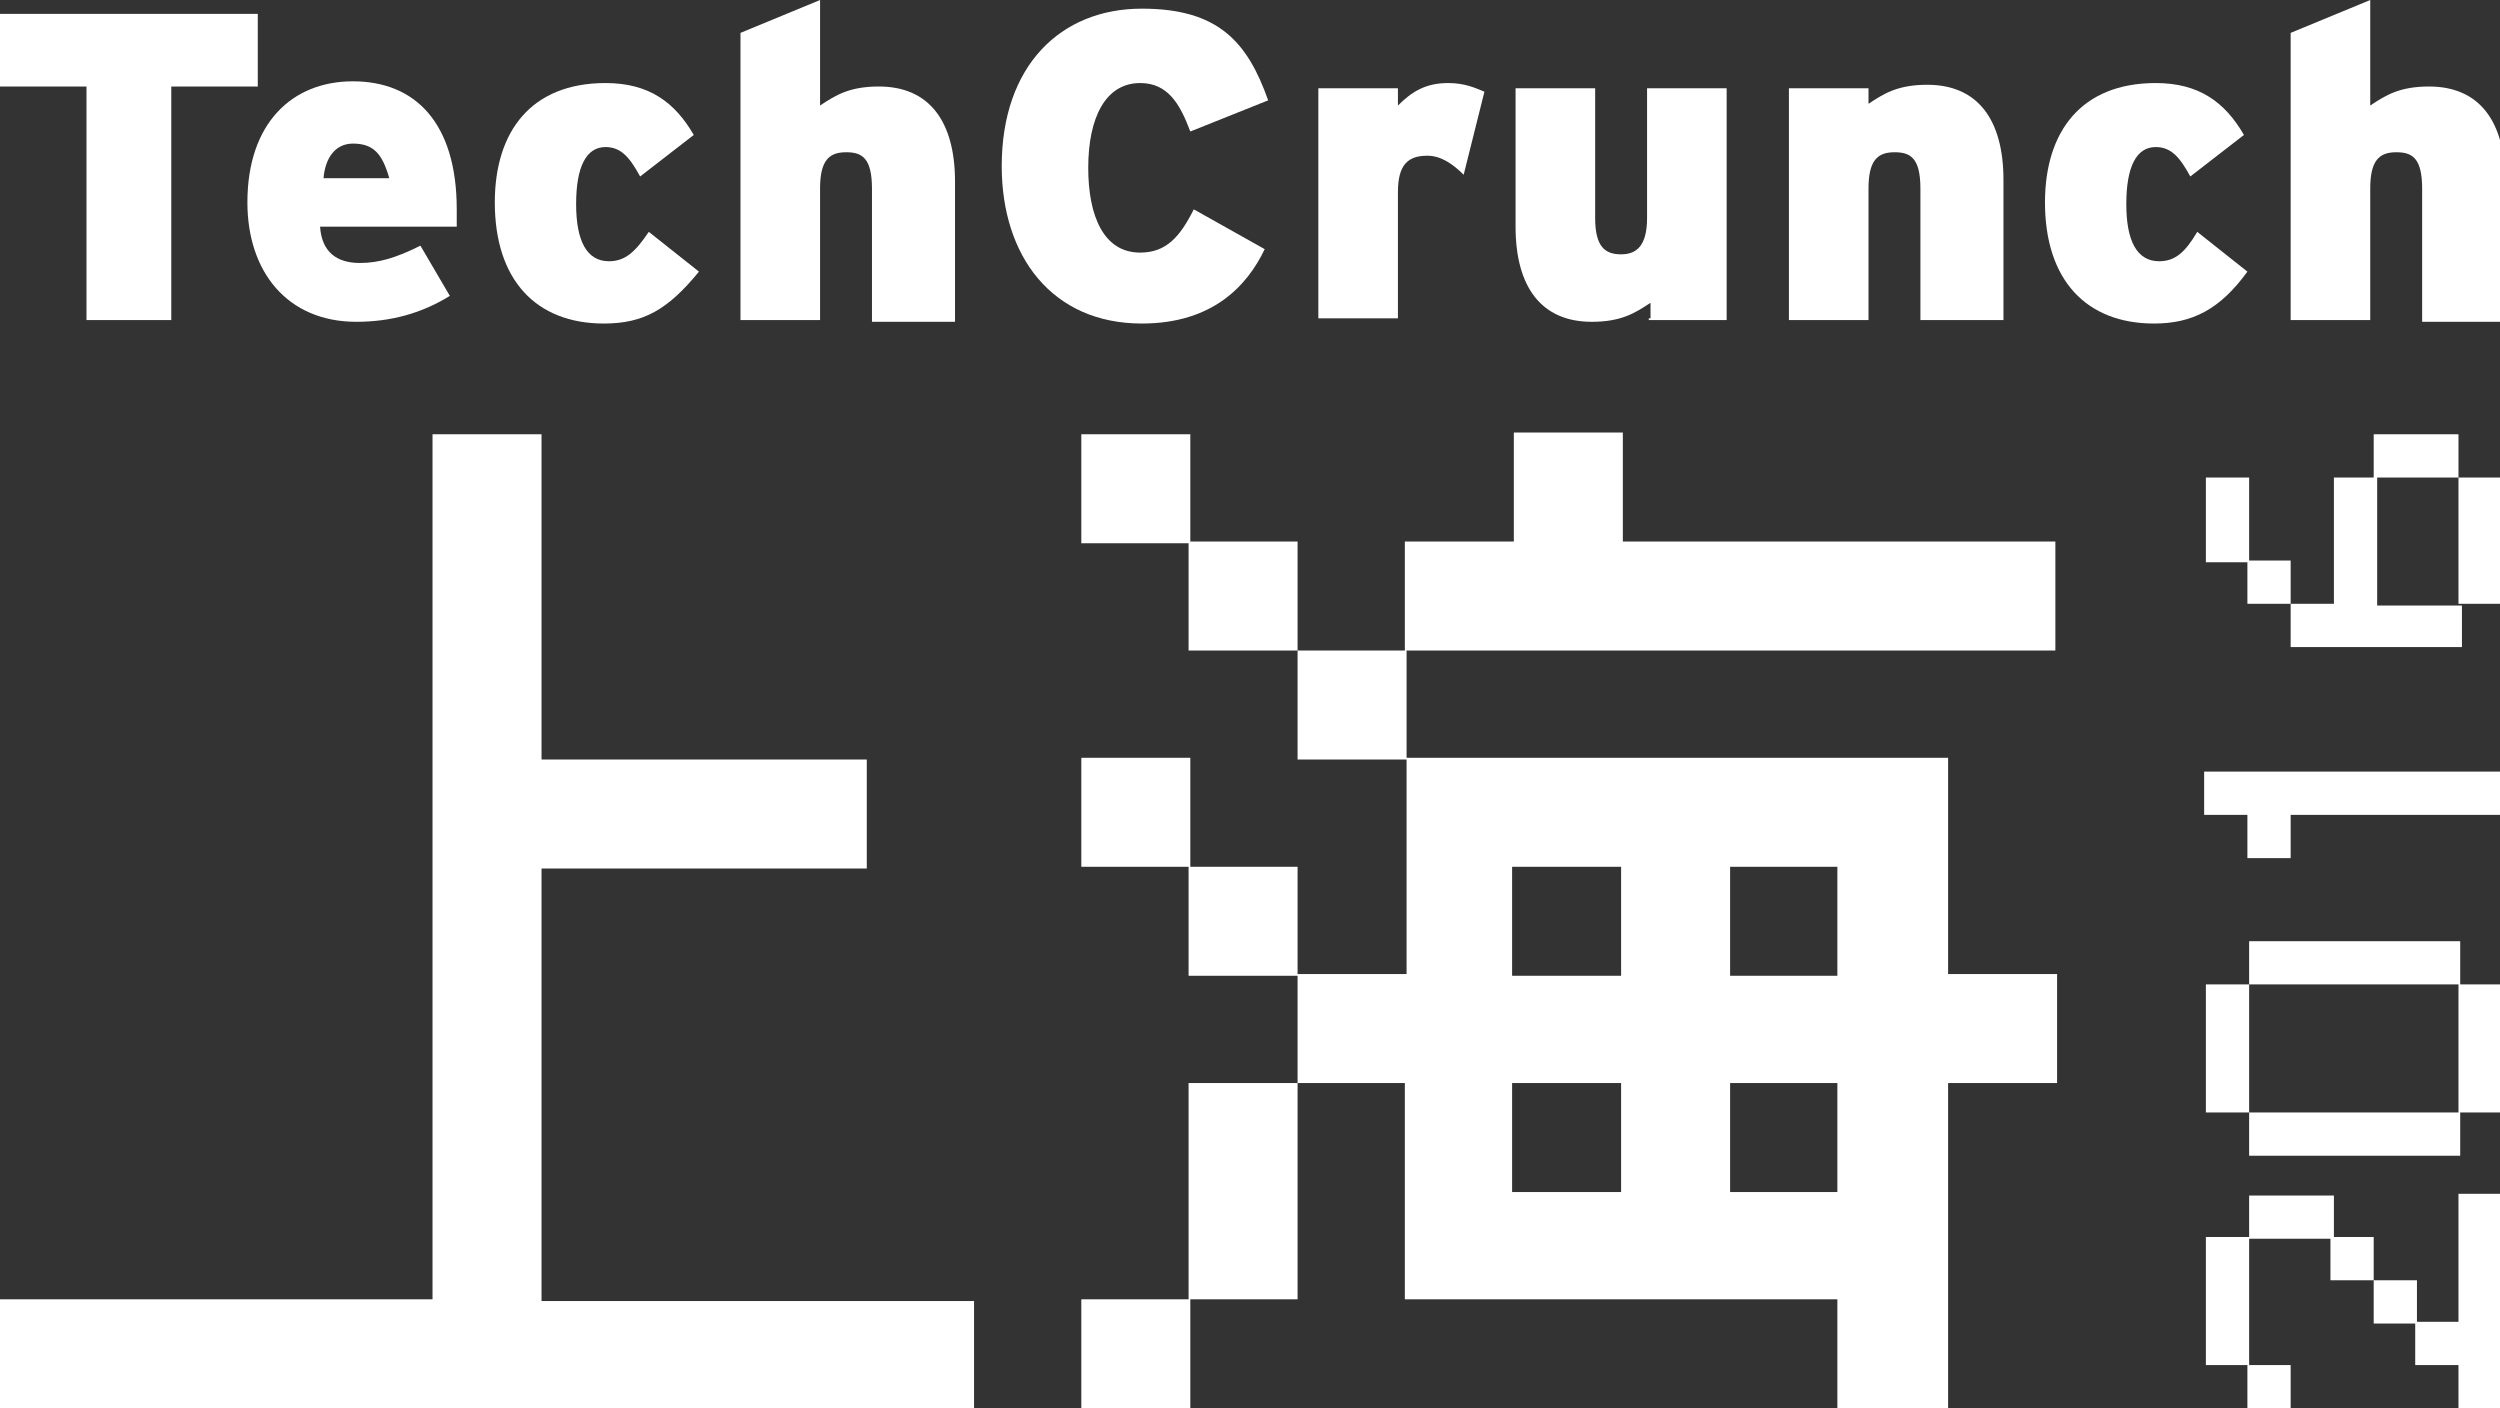 <?xml version="1.0" encoding="utf-8"?>
<!-- Generator: Adobe Illustrator 19.0.0, SVG Export Plug-In . SVG Version: 6.00 Build 0)  -->
<svg version="1.1" id="Layer_1" xmlns="http://www.w3.org/2000/svg" xmlns:xlink="http://www.w3.org/1999/xlink" x="0px" y="0px"
	 viewBox="-155 347 144.5 81.4" style="enable-background:new -155 347 144.5 81.4;" xml:space="preserve">
<rect x="-155" y="347" width="144.5" height="81.4" fill="#333333" stroke="none"/>
<style type="text/css">
	.st0{fill:#FFFFFF;}
</style>
<g>
	<path class="st0" d="M-145.1,352v13.5h-4.9V352h-5v-4.2h14.9v4.2H-145.1z"/>
	<path class="st0" d="M-128.6,360.1h-7.9c0.1,1.5,1,2.1,2.3,2.1c1.1,0,2.1-0.3,3.5-1l1.7,2.9c-1.6,1-3.4,1.5-5.4,1.5
		c-4,0-6.3-2.9-6.3-6.9c0-4.6,2.6-7,6.1-7c3.6,0,6,2.4,6,7.4C-128.6,359.6-128.6,359.9-128.6,360.1z M-134.6,355.3
		c-1,0-1.6,0.8-1.7,2h3.8C-132.9,355.9-133.4,355.3-134.6,355.3z"/>
	<path class="st0" d="M-120.1,365.7c-3.9,0-6.3-2.5-6.3-7c0-4.1,2.1-6.9,6.4-6.9c2.5,0,4,1.1,5.1,3l-3.1,2.4c-0.6-1.1-1.1-1.7-2-1.7
		c-1.1,0-1.7,1.1-1.7,3.3c0,2.1,0.6,3.3,1.9,3.3c0.9,0,1.5-0.5,2.3-1.7l2.9,2.3C-116.4,364.9-117.8,365.7-120.1,365.7z"/>
	<path class="st0" d="M-104.6,365.4v-7.5c0-1.8-0.6-2.1-1.5-2.1c-1,0-1.5,0.5-1.5,2.1v7.6h-4.6v-16.6l4.6-1.9v6.1
		c0.9-0.6,1.7-1.1,3.4-1.1c2.9,0,4.4,2,4.4,5.5v8.1h-4.8V365.4z"/>
	<path class="st0" d="M-89,365.7c-5.2,0-8.1-3.9-8.1-9.1c0-5.8,3.4-9.1,8.1-9.1c4.4,0,6.1,1.9,7.3,5.3l-4.5,1.8
		c-0.6-1.6-1.3-2.8-2.9-2.8c-2,0-3,2-3,4.9c0,2.8,0.9,4.9,3,4.9c1.5,0,2.3-0.9,3.1-2.5l4.1,2.3C-82.9,363.5-84.9,365.7-89,365.7z"/>
	<path class="st0" d="M-70.4,357.1c-0.6-0.6-1.3-1.1-2.1-1.1c-1.1,0-1.7,0.5-1.7,2.1v7.3h-4.6v-13.3h4.6v1c0.8-0.8,1.6-1.3,2.9-1.3
		c1,0,1.6,0.3,2.1,0.5L-70.4,357.1z"/>
	<path class="st0" d="M-59.6,365.4v-0.9c-0.9,0.6-1.7,1.1-3.4,1.1c-2.9,0-4.4-2-4.4-5.5v-8h4.6v7.5c0,1.7,0.6,2.1,1.5,2.1
		s1.5-0.5,1.5-2.1v-7.5h4.6v13.4h-4.5V365.4z"/>
	<path class="st0" d="M-44,365.4v-7.5c0-1.8-0.6-2.1-1.5-2.1c-1,0-1.5,0.5-1.5,2.1v7.6h-4.6v-13.4h4.6v0.9c0.9-0.6,1.7-1.1,3.4-1.1
		c2.9,0,4.4,2,4.4,5.5v8.1H-44V365.4z"/>
	<path class="st0" d="M-30.5,365.7c-3.9,0-6.3-2.5-6.3-7c0-4.1,2.1-6.9,6.4-6.9c2.5,0,4,1.1,5.1,3l-3.1,2.4c-0.6-1.1-1.1-1.7-2-1.7
		c-1.1,0-1.7,1.1-1.7,3.3c0,2.1,0.6,3.3,1.9,3.3c0.9,0,1.5-0.5,2.2-1.7l2.9,2.3C-26.7,364.9-28.3,365.7-30.5,365.7z"/>
	<path class="st0" d="M-15,365.4v-7.5c0-1.8-0.6-2.1-1.5-2.1c-1,0-1.5,0.5-1.5,2.1v7.6h-4.6v-16.6l4.6-1.9v6.1
		c0.9-0.6,1.7-1.1,3.4-1.1c2.9,0,4.4,2,4.4,5.5v8.1H-15V365.4z"/>
</g>
<g>
	<path class="st0" d="M-155,428.4v-6.3h25v-50h6.3v18.8h18.8v6.3h-18.8v25h25v6.3H-155z M-92.5,378.4v-6.3h6.3v6.3H-92.5z
		 M-92.5,397.1v-6.3h6.3v6.3H-92.5z M-92.5,428.4v-6.3h6.3v6.3H-92.5z M-86.3,384.6v-6.3h6.3v6.3H-86.3z M-86.3,403.4v-6.3h6.3v6.3
		H-86.3z M-86.3,422.1v-12.5h6.3v12.5H-86.3z M-80,390.9v-6.3h6.3v6.3H-80z M-48.8,428.4v-6.3h-25v-12.5H-80v-6.3h6.3v-12.5h31.3
		v12.5h6.3v6.3h-6.3v18.8H-48.8z M-73.8,384.6v-6.3h6.3v-6.3h6.3v6.3h25v6.3H-73.8z M-61.3,403.4v-6.3h-6.3v6.3H-61.3z M-61.3,415.9
		v-6.3h-6.3v6.3H-61.3z M-48.8,403.4v-6.3H-55v6.3H-48.8z M-48.8,415.9v-6.3H-55v6.3H-48.8z"/>
</g>
<g>
	<path class="st0" d="M-22.6,428.4h-2.5v-2.5h2.5V428.4z M-10.4,428.4h-2.5v-2.5h-2.5v-2.5h2.5V416h2.5V428.4z M-25,425.9h-2.5v-7.4
		h2.5V425.9z M-15.3,423.5h-2.5V421h2.5V423.5z M-17.8,421h-2.5v-2.5h2.5V421z M-20.1,418.6H-25v-2.5h4.9V418.6z M-12.9,413.8H-25
		v-2.5h12.2v2.5H-12.9z M-25,411.3h-2.5v-7.4h2.5V411.3z M-10.4,411.3h-2.5v-7.4h2.5V411.3z M-12.9,403.9H-25v-2.5h12.2v2.5H-12.9z
		 M-10.4,394.1h-12.2v2.5h-2.5v-2.5h-2.5v-2.5h17.1v2.5H-10.4z M-12.9,384.4h-9.7v-2.5h2.5v-7.3h2.5v7.4h4.9v2.4H-12.9z
		 M-22.6,381.9h-2.5v-2.5h2.5V381.9z M-10.4,381.9h-2.5v-7.3h2.5V381.9z M-25,379.5h-2.5v-4.9h2.5V379.5z M-12.9,374.6h-4.9v-2.5
		h4.9V374.6z"/>
</g>
</svg>
